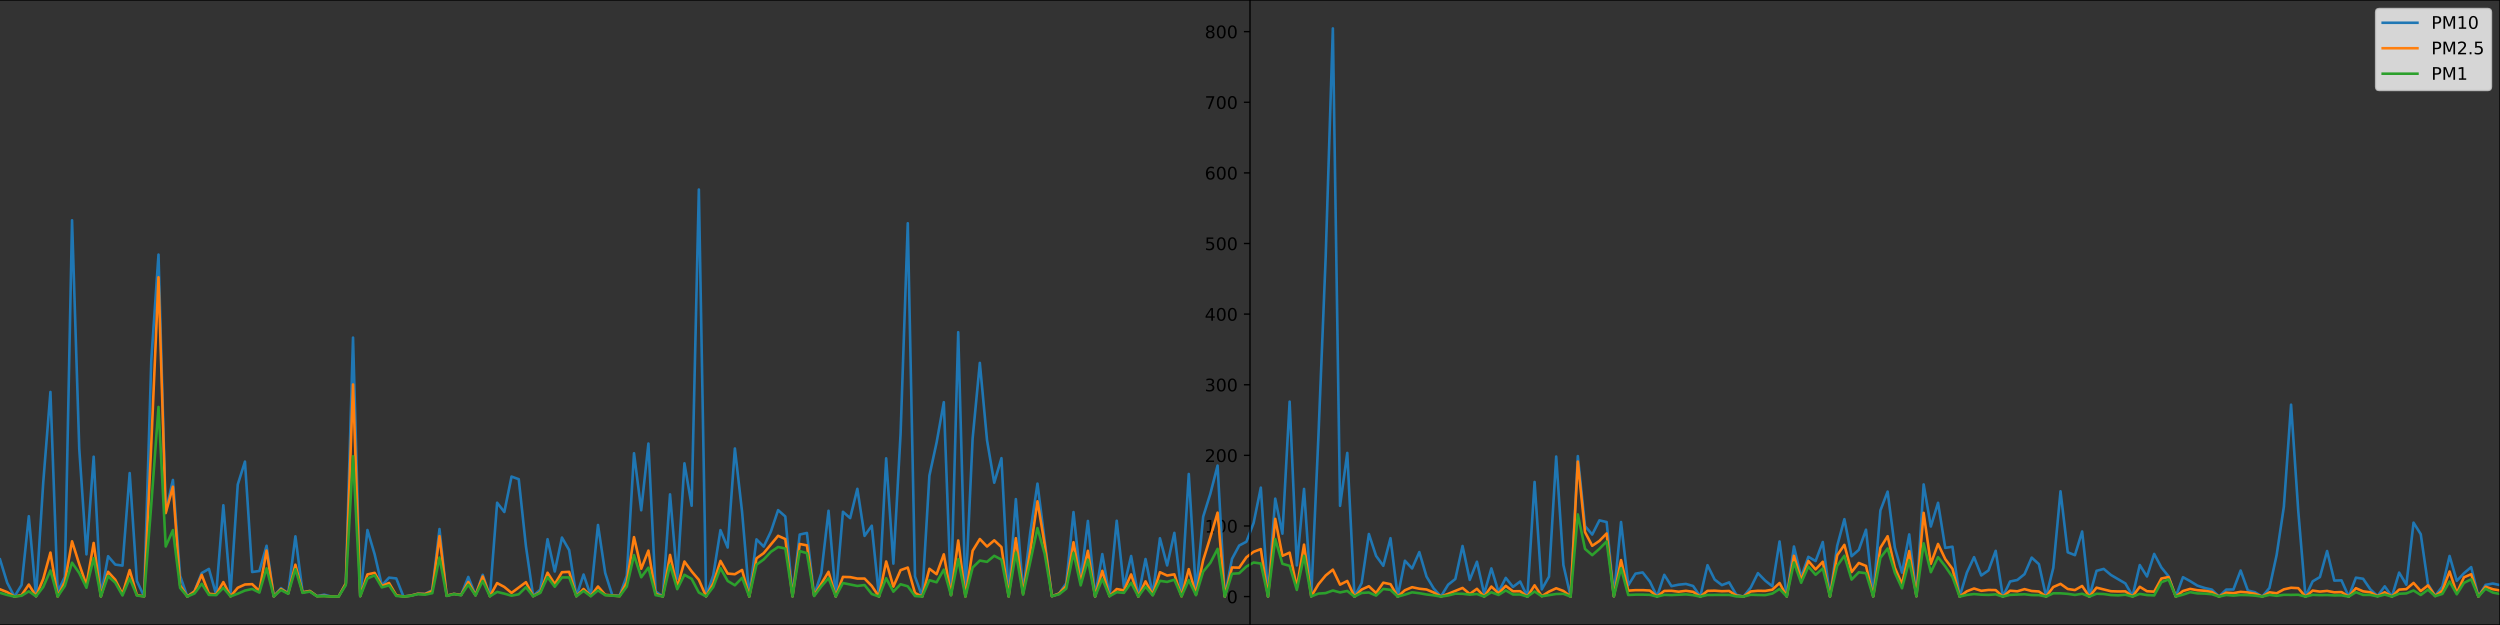 <?xml version="1.0" encoding="utf-8" standalone="no"?>
<!DOCTYPE svg PUBLIC "-//W3C//DTD SVG 1.1//EN"
  "http://www.w3.org/Graphics/SVG/1.1/DTD/svg11.dtd">
<!-- Created with matplotlib (https://matplotlib.org/) -->
<svg height="360pt" version="1.1" viewBox="0 0 1440 360" width="1440pt" xmlns="http://www.w3.org/2000/svg" xmlns:xlink="http://www.w3.org/1999/xlink">
 <rect x="0" y="0" width="1440" height="360" fill="#333333" stroke="none"/>
 <defs>
  <style type="text/css">
*{stroke-linecap:butt;stroke-linejoin:round;}
  </style>
 </defs>
 <g id="figure_1">
  <g id="patch_1">
   <path d="M 0 360 
L 1440 360 
L 1440 0 
L 0 0 
z
" style="fill:none;"/>
  </g>
  <g id="axes_1">
   <g id="patch_2">
    <path d="M 0 360 
L 1440 360 
L 1440 0 
L 0 0 
z
" style="fill:none;"/>
   </g>
   <g id="matplotlib.axis_1">
    <g id="xtick_1">
     <g id="line2d_1">
      <defs>
       <path d="M 0 0 
L 0 3.5 
" id="m9254b26f1d" style="stroke:#000000;stroke-width:0.8;"/>
      </defs>
      <g>
       <use style="stroke:#000000;stroke-width:0.8;" x="0" xlink:href="#m9254b26f1d" y="360"/>
      </g>
     </g>
     <g id="text_1">
      <!-- 0 -->
      <defs>
       <path d="M 31.781 66.406 
Q 24.172 66.406 20.328 58.906 
Q 16.5 51.422 16.5 36.375 
Q 16.5 21.391 20.328 13.891 
Q 24.172 6.391 31.781 6.391 
Q 39.453 6.391 43.281 13.891 
Q 47.125 21.391 47.125 36.375 
Q 47.125 51.422 43.281 58.906 
Q 39.453 66.406 31.781 66.406 
z
M 31.781 74.219 
Q 44.047 74.219 50.516 64.516 
Q 56.984 54.828 56.984 36.375 
Q 56.984 17.969 50.516 8.266 
Q 44.047 -1.422 31.781 -1.422 
Q 19.531 -1.422 13.062 8.266 
Q 6.594 17.969 6.594 36.375 
Q 6.594 54.828 13.062 64.516 
Q 19.531 74.219 31.781 74.219 
z
" id="DejaVuSans-48"/>
      </defs>
      <g transform="translate(-3.181 374.598)scale(0.1 -0.1)">
       <use xlink:href="#DejaVuSans-48"/>
      </g>
     </g>
    </g>
    <g id="xtick_2">
     <g id="line2d_2">
      <g>
       <use style="stroke:#000000;stroke-width:0.8;" x="207.493" xlink:href="#m9254b26f1d" y="360"/>
      </g>
     </g>
     <g id="text_2">
      <!-- 50 -->
      <defs>
       <path d="M 10.797 72.906 
L 49.516 72.906 
L 49.516 64.594 
L 19.828 64.594 
L 19.828 46.734 
Q 21.969 47.469 24.109 47.828 
Q 26.266 48.188 28.422 48.188 
Q 40.625 48.188 47.75 41.5 
Q 54.891 34.812 54.891 23.391 
Q 54.891 11.625 47.562 5.094 
Q 40.234 -1.422 26.906 -1.422 
Q 22.312 -1.422 17.547 -0.641 
Q 12.797 0.141 7.719 1.703 
L 7.719 11.625 
Q 12.109 9.234 16.797 8.062 
Q 21.484 6.891 26.703 6.891 
Q 35.156 6.891 40.078 11.328 
Q 45.016 15.766 45.016 23.391 
Q 45.016 31 40.078 35.438 
Q 35.156 39.891 26.703 39.891 
Q 22.75 39.891 18.812 39.016 
Q 14.891 38.141 10.797 36.281 
z
" id="DejaVuSans-53"/>
      </defs>
      <g transform="translate(201.13 374.598)scale(0.1 -0.1)">
       <use xlink:href="#DejaVuSans-53"/>
       <use x="63.623" xlink:href="#DejaVuSans-48"/>
      </g>
     </g>
    </g>
    <g id="xtick_3">
     <g id="line2d_3">
      <g>
       <use style="stroke:#000000;stroke-width:0.8;" x="414.986" xlink:href="#m9254b26f1d" y="360"/>
      </g>
     </g>
     <g id="text_3">
      <!-- 100 -->
      <defs>
       <path d="M 12.406 8.297 
L 28.516 8.297 
L 28.516 63.922 
L 10.984 60.406 
L 10.984 69.391 
L 28.422 72.906 
L 38.281 72.906 
L 38.281 8.297 
L 54.391 8.297 
L 54.391 0 
L 12.406 0 
z
" id="DejaVuSans-49"/>
      </defs>
      <g transform="translate(405.442 374.598)scale(0.1 -0.1)">
       <use xlink:href="#DejaVuSans-49"/>
       <use x="63.623" xlink:href="#DejaVuSans-48"/>
       <use x="127.246" xlink:href="#DejaVuSans-48"/>
      </g>
     </g>
    </g>
    <g id="xtick_4">
     <g id="line2d_4">
      <g>
       <use style="stroke:#000000;stroke-width:0.8;" x="622.478" xlink:href="#m9254b26f1d" y="360"/>
      </g>
     </g>
     <g id="text_4">
      <!-- 150 -->
      <g transform="translate(612.935 374.598)scale(0.1 -0.1)">
       <use xlink:href="#DejaVuSans-49"/>
       <use x="63.623" xlink:href="#DejaVuSans-53"/>
       <use x="127.246" xlink:href="#DejaVuSans-48"/>
      </g>
     </g>
    </g>
    <g id="xtick_5">
     <g id="line2d_5">
      <g>
       <use style="stroke:#000000;stroke-width:0.8;" x="829.971" xlink:href="#m9254b26f1d" y="360"/>
      </g>
     </g>
     <g id="text_5">
      <!-- 200 -->
      <defs>
       <path d="M 19.188 8.297 
L 53.609 8.297 
L 53.609 0 
L 7.328 0 
L 7.328 8.297 
Q 12.938 14.109 22.625 23.891 
Q 32.328 33.688 34.812 36.531 
Q 39.547 41.844 41.422 45.531 
Q 43.312 49.219 43.312 52.781 
Q 43.312 58.594 39.234 62.25 
Q 35.156 65.922 28.609 65.922 
Q 23.969 65.922 18.812 64.312 
Q 13.672 62.703 7.812 59.422 
L 7.812 69.391 
Q 13.766 71.781 18.938 73 
Q 24.125 74.219 28.422 74.219 
Q 39.75 74.219 46.484 68.547 
Q 53.219 62.891 53.219 53.422 
Q 53.219 48.922 51.531 44.891 
Q 49.859 40.875 45.406 35.406 
Q 44.188 33.984 37.641 27.219 
Q 31.109 20.453 19.188 8.297 
z
" id="DejaVuSans-50"/>
      </defs>
      <g transform="translate(820.427 374.598)scale(0.1 -0.1)">
       <use xlink:href="#DejaVuSans-50"/>
       <use x="63.623" xlink:href="#DejaVuSans-48"/>
       <use x="127.246" xlink:href="#DejaVuSans-48"/>
      </g>
     </g>
    </g>
    <g id="xtick_6">
     <g id="line2d_6">
      <g>
       <use style="stroke:#000000;stroke-width:0.8;" x="1037.464" xlink:href="#m9254b26f1d" y="360"/>
      </g>
     </g>
     <g id="text_6">
      <!-- 250 -->
      <g transform="translate(1027.92 374.598)scale(0.1 -0.1)">
       <use xlink:href="#DejaVuSans-50"/>
       <use x="63.623" xlink:href="#DejaVuSans-53"/>
       <use x="127.246" xlink:href="#DejaVuSans-48"/>
      </g>
     </g>
    </g>
    <g id="xtick_7">
     <g id="line2d_7">
      <g>
       <use style="stroke:#000000;stroke-width:0.8;" x="1244.957" xlink:href="#m9254b26f1d" y="360"/>
      </g>
     </g>
     <g id="text_7">
      <!-- 300 -->
      <defs>
       <path d="M 40.578 39.312 
Q 47.656 37.797 51.625 33 
Q 55.609 28.219 55.609 21.188 
Q 55.609 10.406 48.188 4.484 
Q 40.766 -1.422 27.094 -1.422 
Q 22.516 -1.422 17.656 -0.516 
Q 12.797 0.391 7.625 2.203 
L 7.625 11.719 
Q 11.719 9.328 16.594 8.109 
Q 21.484 6.891 26.812 6.891 
Q 36.078 6.891 40.938 10.547 
Q 45.797 14.203 45.797 21.188 
Q 45.797 27.641 41.281 31.266 
Q 36.766 34.906 28.719 34.906 
L 20.219 34.906 
L 20.219 43.016 
L 29.109 43.016 
Q 36.375 43.016 40.234 45.922 
Q 44.094 48.828 44.094 54.297 
Q 44.094 59.906 40.109 62.906 
Q 36.141 65.922 28.719 65.922 
Q 24.656 65.922 20.016 65.031 
Q 15.375 64.156 9.812 62.312 
L 9.812 71.094 
Q 15.438 72.656 20.344 73.438 
Q 25.25 74.219 29.594 74.219 
Q 40.828 74.219 47.359 69.109 
Q 53.906 64.016 53.906 55.328 
Q 53.906 49.266 50.438 45.094 
Q 46.969 40.922 40.578 39.312 
z
" id="DejaVuSans-51"/>
      </defs>
      <g transform="translate(1235.413 374.598)scale(0.1 -0.1)">
       <use xlink:href="#DejaVuSans-51"/>
       <use x="63.623" xlink:href="#DejaVuSans-48"/>
       <use x="127.246" xlink:href="#DejaVuSans-48"/>
      </g>
     </g>
    </g>
   </g>
   <g id="matplotlib.axis_2">
    <g id="ytick_1">
     <g id="line2d_8">
      <defs>
       <path d="M 0 0 
L -3.5 0 
" id="m960ed67325" style="stroke:#000000;stroke-width:0.8;"/>
      </defs>
      <g>
       <use style="stroke:#000000;stroke-width:0.8;" x="720" xlink:href="#m960ed67325" y="343.636"/>
      </g>
     </g>
     <g id="text_8">
      <!-- 0 -->
      <g transform="translate(706.638 347.436)scale(0.1 -0.1)">
       <use xlink:href="#DejaVuSans-48"/>
      </g>
     </g>
    </g>
    <g id="ytick_2">
     <g id="line2d_9">
      <g>
       <use style="stroke:#000000;stroke-width:0.8;" x="720" xlink:href="#m960ed67325" y="302.961"/>
      </g>
     </g>
     <g id="text_9">
      <!-- 100 -->
      <g transform="translate(693.913 306.76)scale(0.1 -0.1)">
       <use xlink:href="#DejaVuSans-49"/>
       <use x="63.623" xlink:href="#DejaVuSans-48"/>
       <use x="127.246" xlink:href="#DejaVuSans-48"/>
      </g>
     </g>
    </g>
    <g id="ytick_3">
     <g id="line2d_10">
      <g>
       <use style="stroke:#000000;stroke-width:0.8;" x="720" xlink:href="#m960ed67325" y="262.285"/>
      </g>
     </g>
     <g id="text_10">
      <!-- 200 -->
      <g transform="translate(693.913 266.084)scale(0.1 -0.1)">
       <use xlink:href="#DejaVuSans-50"/>
       <use x="63.623" xlink:href="#DejaVuSans-48"/>
       <use x="127.246" xlink:href="#DejaVuSans-48"/>
      </g>
     </g>
    </g>
    <g id="ytick_4">
     <g id="line2d_11">
      <g>
       <use style="stroke:#000000;stroke-width:0.8;" x="720" xlink:href="#m960ed67325" y="221.609"/>
      </g>
     </g>
     <g id="text_11">
      <!-- 300 -->
      <g transform="translate(693.913 225.408)scale(0.1 -0.1)">
       <use xlink:href="#DejaVuSans-51"/>
       <use x="63.623" xlink:href="#DejaVuSans-48"/>
       <use x="127.246" xlink:href="#DejaVuSans-48"/>
      </g>
     </g>
    </g>
    <g id="ytick_5">
     <g id="line2d_12">
      <g>
       <use style="stroke:#000000;stroke-width:0.8;" x="720" xlink:href="#m960ed67325" y="180.933"/>
      </g>
     </g>
     <g id="text_12">
      <!-- 400 -->
      <defs>
       <path d="M 37.797 64.312 
L 12.891 25.391 
L 37.797 25.391 
z
M 35.203 72.906 
L 47.609 72.906 
L 47.609 25.391 
L 58.016 25.391 
L 58.016 17.188 
L 47.609 17.188 
L 47.609 0 
L 37.797 0 
L 37.797 17.188 
L 4.891 17.188 
L 4.891 26.703 
z
" id="DejaVuSans-52"/>
      </defs>
      <g transform="translate(693.913 184.732)scale(0.1 -0.1)">
       <use xlink:href="#DejaVuSans-52"/>
       <use x="63.623" xlink:href="#DejaVuSans-48"/>
       <use x="127.246" xlink:href="#DejaVuSans-48"/>
      </g>
     </g>
    </g>
    <g id="ytick_6">
     <g id="line2d_13">
      <g>
       <use style="stroke:#000000;stroke-width:0.8;" x="720" xlink:href="#m960ed67325" y="140.257"/>
      </g>
     </g>
     <g id="text_13">
      <!-- 500 -->
      <g transform="translate(693.913 144.057)scale(0.1 -0.1)">
       <use xlink:href="#DejaVuSans-53"/>
       <use x="63.623" xlink:href="#DejaVuSans-48"/>
       <use x="127.246" xlink:href="#DejaVuSans-48"/>
      </g>
     </g>
    </g>
    <g id="ytick_7">
     <g id="line2d_14">
      <g>
       <use style="stroke:#000000;stroke-width:0.8;" x="720" xlink:href="#m960ed67325" y="99.582"/>
      </g>
     </g>
     <g id="text_14">
      <!-- 600 -->
      <defs>
       <path d="M 33.016 40.375 
Q 26.375 40.375 22.484 35.828 
Q 18.609 31.297 18.609 23.391 
Q 18.609 15.531 22.484 10.953 
Q 26.375 6.391 33.016 6.391 
Q 39.656 6.391 43.531 10.953 
Q 47.406 15.531 47.406 23.391 
Q 47.406 31.297 43.531 35.828 
Q 39.656 40.375 33.016 40.375 
z
M 52.594 71.297 
L 52.594 62.312 
Q 48.875 64.062 45.094 64.984 
Q 41.312 65.922 37.594 65.922 
Q 27.828 65.922 22.672 59.328 
Q 17.531 52.734 16.797 39.406 
Q 19.672 43.656 24.016 45.922 
Q 28.375 48.188 33.594 48.188 
Q 44.578 48.188 50.953 41.516 
Q 57.328 34.859 57.328 23.391 
Q 57.328 12.156 50.688 5.359 
Q 44.047 -1.422 33.016 -1.422 
Q 20.359 -1.422 13.672 8.266 
Q 6.984 17.969 6.984 36.375 
Q 6.984 53.656 15.188 63.938 
Q 23.391 74.219 37.203 74.219 
Q 40.922 74.219 44.703 73.484 
Q 48.484 72.75 52.594 71.297 
z
" id="DejaVuSans-54"/>
      </defs>
      <g transform="translate(693.913 103.381)scale(0.1 -0.1)">
       <use xlink:href="#DejaVuSans-54"/>
       <use x="63.623" xlink:href="#DejaVuSans-48"/>
       <use x="127.246" xlink:href="#DejaVuSans-48"/>
      </g>
     </g>
    </g>
    <g id="ytick_8">
     <g id="line2d_15">
      <g>
       <use style="stroke:#000000;stroke-width:0.8;" x="720" xlink:href="#m960ed67325" y="58.906"/>
      </g>
     </g>
     <g id="text_15">
      <!-- 700 -->
      <defs>
       <path d="M 8.203 72.906 
L 55.078 72.906 
L 55.078 68.703 
L 28.609 0 
L 18.312 0 
L 43.219 64.594 
L 8.203 64.594 
z
" id="DejaVuSans-55"/>
      </defs>
      <g transform="translate(693.913 62.705)scale(0.1 -0.1)">
       <use xlink:href="#DejaVuSans-55"/>
       <use x="63.623" xlink:href="#DejaVuSans-48"/>
       <use x="127.246" xlink:href="#DejaVuSans-48"/>
      </g>
     </g>
    </g>
    <g id="ytick_9">
     <g id="line2d_16">
      <g>
       <use style="stroke:#000000;stroke-width:0.8;" x="720" xlink:href="#m960ed67325" y="18.23"/>
      </g>
     </g>
     <g id="text_16">
      <!-- 800 -->
      <defs>
       <path d="M 31.781 34.625 
Q 24.75 34.625 20.719 30.859 
Q 16.703 27.094 16.703 20.516 
Q 16.703 13.922 20.719 10.156 
Q 24.75 6.391 31.781 6.391 
Q 38.812 6.391 42.859 10.172 
Q 46.922 13.969 46.922 20.516 
Q 46.922 27.094 42.891 30.859 
Q 38.875 34.625 31.781 34.625 
z
M 21.922 38.812 
Q 15.578 40.375 12.031 44.719 
Q 8.5 49.078 8.5 55.328 
Q 8.5 64.062 14.719 69.141 
Q 20.953 74.219 31.781 74.219 
Q 42.672 74.219 48.875 69.141 
Q 55.078 64.062 55.078 55.328 
Q 55.078 49.078 51.531 44.719 
Q 48 40.375 41.703 38.812 
Q 48.828 37.156 52.797 32.312 
Q 56.781 27.484 56.781 20.516 
Q 56.781 9.906 50.312 4.234 
Q 43.844 -1.422 31.781 -1.422 
Q 19.734 -1.422 13.25 4.234 
Q 6.781 9.906 6.781 20.516 
Q 6.781 27.484 10.781 32.312 
Q 14.797 37.156 21.922 38.812 
z
M 18.312 54.391 
Q 18.312 48.734 21.844 45.562 
Q 25.391 42.391 31.781 42.391 
Q 38.141 42.391 41.719 45.562 
Q 45.312 48.734 45.312 54.391 
Q 45.312 60.062 41.719 63.234 
Q 38.141 66.406 31.781 66.406 
Q 25.391 66.406 21.844 63.234 
Q 18.312 60.062 18.312 54.391 
z
" id="DejaVuSans-56"/>
      </defs>
      <g transform="translate(693.913 22.029)scale(0.1 -0.1)">
       <use xlink:href="#DejaVuSans-56"/>
       <use x="63.623" xlink:href="#DejaVuSans-48"/>
       <use x="127.246" xlink:href="#DejaVuSans-48"/>
      </g>
     </g>
    </g>
   </g>
   <g id="line2d_17">
    <path clip-path="url(#p99149007e5)" d="M 0 322.194 
L 4.15 335.687 
L 8.3 343.627 
L 12.45 336.943 
L 16.599 297.347 
L 20.749 343.409 
L 24.899 277.998 
L 29.049 225.769 
L 33.199 341.012 
L 37.349 332.23 
L 41.499 126.88 
L 45.648 258.452 
L 49.798 319.318 
L 53.948 263.061 
L 58.098 343.494 
L 62.248 320.378 
L 66.398 325.195 
L 70.548 325.784 
L 74.697 272.496 
L 78.847 334.68 
L 82.997 343.519 
L 87.147 207.525 
L 91.297 146.646 
L 95.447 294.767 
L 99.597 276.445 
L 103.746 331.679 
L 107.896 343.617 
L 112.046 340.587 
L 116.196 330.074 
L 120.346 327.692 
L 124.496 342.43 
L 128.646 291.035 
L 132.795 341.535 
L 136.945 279.075 
L 141.095 265.895 
L 145.245 329.473 
L 149.395 328.89 
L 153.545 314.361 
L 157.695 343.503 
L 161.844 338.755 
L 165.994 341.783 
L 170.144 308.931 
L 174.294 341.121 
L 178.444 340.403 
L 182.594 343.389 
L 186.744 342.546 
L 190.893 343.636 
L 195.043 343.584 
L 199.193 336.078 
L 203.343 194.467 
L 207.493 343.351 
L 211.643 305.287 
L 215.793 319.27 
L 219.942 337.218 
L 224.092 332.712 
L 228.242 333.172 
L 232.392 343.606 
L 236.542 343.098 
L 240.692 341.996 
L 244.841 342.085 
L 248.991 339.889 
L 253.141 304.728 
L 257.291 343.117 
L 261.441 342.076 
L 265.591 342.721 
L 269.741 332.311 
L 273.89 342.854 
L 278.04 331.08 
L 282.19 343.302 
L 286.34 289.562 
L 290.49 294.899 
L 294.64 274.507 
L 298.79 276.014 
L 302.939 314.693 
L 307.089 343.337 
L 311.239 339.553 
L 315.389 310.57 
L 319.539 329.193 
L 323.689 309.641 
L 327.839 316.862 
L 331.988 343.404 
L 336.138 330.923 
L 340.288 343.183 
L 344.438 302.381 
L 348.588 330.009 
L 352.738 343.029 
L 356.888 343.083 
L 361.037 331.6 
L 365.187 261.071 
L 369.337 293.919 
L 373.487 255.488 
L 377.637 340.718 
L 381.787 343.573 
L 385.937 284.756 
L 390.086 333.305 
L 394.236 266.873 
L 398.386 291.288 
L 402.536 109.165 
L 406.686 343.494 
L 410.836 331.37 
L 414.986 305.339 
L 419.135 315.384 
L 423.285 258.332 
L 427.435 294.823 
L 431.585 343.571 
L 435.735 310.671 
L 439.885 314.842 
L 444.035 306.162 
L 448.184 293.836 
L 452.334 297.494 
L 456.484 343.468 
L 460.634 307.9 
L 464.784 306.992 
L 468.934 342.905 
L 473.084 330.142 
L 477.233 294.194 
L 481.383 343.546 
L 485.533 294.791 
L 489.683 298.424 
L 493.833 281.555 
L 497.983 308.664 
L 502.133 302.813 
L 506.282 343.615 
L 510.432 263.994 
L 514.582 324.651 
L 518.732 249.921 
L 522.882 128.598 
L 527.032 332.044 
L 531.182 343.636 
L 535.331 273.98 
L 539.481 254.905 
L 543.631 231.662 
L 547.781 342.74 
L 551.931 191.35 
L 556.081 342.902 
L 560.231 252.547 
L 564.38 209.036 
L 568.53 253.596 
L 572.68 278.047 
L 576.83 263.904 
L 580.98 343.435 
L 585.13 287.49 
L 589.28 341.24 
L 593.429 306.742 
L 597.579 278.578 
L 601.729 311.524 
L 605.879 343.407 
L 610.029 341.846 
L 614.179 335.989 
L 618.329 294.961 
L 622.478 334.447 
L 626.628 300.064 
L 630.778 343.601 
L 634.928 319.158 
L 639.078 343.35 
L 643.228 299.957 
L 647.378 338.095 
L 651.527 320.259 
L 655.677 343.59 
L 659.827 321.99 
L 663.977 342.548 
L 668.127 310.038 
L 672.277 325.697 
L 676.427 306.93 
L 680.576 341.869 
L 684.726 273.018 
L 688.876 341.176 
L 693.026 297.602 
L 697.176 284.317 
L 701.326 268.178 
L 705.476 343.63 
L 709.625 321.914 
L 713.775 314.227 
L 717.925 312.038 
L 722.075 301.261 
L 726.225 280.87 
L 730.375 343.593 
L 734.524 287.22 
L 738.674 307.407 
L 742.824 231.347 
L 746.974 325.692 
L 751.124 281.618 
L 755.274 343.482 
L 759.424 251.022 
L 763.573 148.446 
L 767.723 16.364 
L 771.873 291.359 
L 776.023 260.894 
L 780.173 343.63 
L 784.323 335.885 
L 788.473 307.591 
L 792.622 320.194 
L 796.772 325.895 
L 800.922 309.994 
L 805.072 343.635 
L 809.222 322.982 
L 813.372 327.42 
L 817.522 318.001 
L 821.671 332.105 
L 825.821 338.966 
L 829.971 343.581 
L 834.121 336.798 
L 838.271 333.505 
L 842.421 314.49 
L 846.571 334.029 
L 850.72 323.56 
L 854.87 342.026 
L 859.02 327.396 
L 863.17 341.034 
L 867.32 332.859 
L 871.47 338.073 
L 875.62 334.957 
L 879.769 343.636 
L 883.919 277.615 
L 888.069 339.486 
L 892.219 332.13 
L 896.369 262.964 
L 900.519 325.432 
L 904.669 343.587 
L 908.818 262.72 
L 912.968 303.008 
L 917.118 307.905 
L 921.268 299.721 
L 925.418 300.696 
L 929.568 343.454 
L 933.718 300.678 
L 937.867 337.1 
L 942.017 330.429 
L 946.167 329.716 
L 950.317 334.991 
L 954.467 343.573 
L 958.617 331.102 
L 962.767 337.626 
L 966.916 336.775 
L 971.066 336.347 
L 975.216 337.514 
L 979.366 343.632 
L 983.516 325.546 
L 987.666 333.873 
L 991.816 337.014 
L 995.965 335.457 
L 1000.115 342.583 
L 1004.265 343.635 
L 1008.415 338.466 
L 1012.565 330.126 
L 1016.715 334.406 
L 1020.865 337.683 
L 1025.014 311.884 
L 1029.164 343.532 
L 1033.314 314.787 
L 1037.464 332.338 
L 1041.614 320.719 
L 1045.764 323.164 
L 1049.914 312.201 
L 1054.063 343.572 
L 1058.213 314.437 
L 1062.363 299.039 
L 1066.513 320.38 
L 1070.663 316.733 
L 1074.813 305.109 
L 1078.963 343.491 
L 1083.112 294.013 
L 1087.262 283.17 
L 1091.412 315.354 
L 1095.562 329.835 
L 1099.712 307.811 
L 1103.862 343.419 
L 1108.012 279.024 
L 1112.161 303.275 
L 1116.311 289.607 
L 1120.461 315.582 
L 1124.611 314.903 
L 1128.761 343.632 
L 1132.911 329.83 
L 1137.061 320.924 
L 1141.21 331.466 
L 1145.36 328.567 
L 1149.51 317.284 
L 1153.66 343.633 
L 1157.81 334.942 
L 1161.96 334.069 
L 1166.11 330.731 
L 1170.259 321.181 
L 1174.409 324.958 
L 1178.559 343.615 
L 1182.709 327.096 
L 1186.859 282.993 
L 1191.009 318.117 
L 1195.159 319.768 
L 1199.308 306.147 
L 1203.458 343.633 
L 1207.608 328.79 
L 1211.758 327.698 
L 1215.908 331.189 
L 1224.207 336.056 
L 1228.357 343.328 
L 1232.507 325.466 
L 1236.657 332.039 
L 1240.807 319.058 
L 1244.957 326.862 
L 1249.107 331.999 
L 1253.256 343.631 
L 1257.406 332.47 
L 1261.556 334.746 
L 1265.706 337.328 
L 1269.856 338.659 
L 1274.006 339.606 
L 1278.156 343.622 
L 1282.305 339.595 
L 1286.455 339.548 
L 1290.605 328.612 
L 1294.755 340.125 
L 1298.905 341.142 
L 1303.055 343.636 
L 1307.205 338.656 
L 1311.354 319.611 
L 1315.504 291.903 
L 1319.654 233.095 
L 1323.804 294.431 
L 1327.954 343.635 
L 1332.104 334.846 
L 1336.254 332.399 
L 1340.403 317.39 
L 1344.553 334.417 
L 1348.703 334.292 
L 1352.853 343.6 
L 1357.003 332.731 
L 1361.153 333.368 
L 1365.303 339.444 
L 1369.452 343.35 
L 1373.602 337.714 
L 1377.752 343.595 
L 1381.902 329.811 
L 1386.052 336.799 
L 1390.202 301.044 
L 1394.352 307.706 
L 1398.501 336.469 
L 1402.651 343.252 
L 1406.801 337.872 
L 1410.951 320.238 
L 1415.101 334.577 
L 1419.251 330.174 
L 1423.401 326.665 
L 1427.55 343.592 
L 1431.7 336.888 
L 1435.85 336.123 
L 1440 337.024 
L 1440 337.024 
" style="fill:none;stroke:#1f77b4;stroke-linecap:square;stroke-width:1.5;"/>
   </g>
   <g id="line2d_18">
    <path clip-path="url(#p99149007e5)" d="M 0 339.439 
L 4.15 341.079 
L 8.3 343.627 
L 12.45 342.782 
L 16.599 336.705 
L 20.749 343.418 
L 24.899 333.459 
L 29.049 318.288 
L 33.199 343.579 
L 37.349 335.155 
L 41.499 311.793 
L 45.648 324.985 
L 49.798 337.008 
L 53.948 312.752 
L 58.098 343.521 
L 62.248 329.363 
L 66.398 333.916 
L 70.548 342.243 
L 74.697 328.368 
L 78.847 342.752 
L 82.997 343.52 
L 87.147 255.646 
L 91.297 159.722 
L 95.447 295.535 
L 99.597 280.348 
L 103.746 337.08 
L 107.896 343.617 
L 112.046 340.627 
L 116.196 331.135 
L 120.346 341.974 
L 124.496 342.439 
L 128.646 335.292 
L 132.795 343.504 
L 136.945 338.548 
L 141.095 336.671 
L 145.245 336.46 
L 149.395 340.405 
L 153.545 317.134 
L 157.695 343.508 
L 161.844 339.291 
L 165.994 341.8 
L 170.144 325.267 
L 174.294 341.197 
L 178.444 340.412 
L 182.594 343.392 
L 186.744 343.223 
L 190.893 343.636 
L 195.043 343.584 
L 199.193 336.095 
L 203.343 221.449 
L 207.493 343.351 
L 211.643 330.873 
L 215.793 329.964 
L 219.942 337.512 
L 224.092 335.792 
L 228.242 342.878 
L 232.392 343.606 
L 236.542 343.103 
L 240.692 342.002 
L 244.841 342.173 
L 248.991 340.427 
L 253.141 308.81 
L 257.291 343.146 
L 261.441 342.079 
L 265.591 342.722 
L 269.741 335.203 
L 273.89 342.856 
L 278.04 332.063 
L 282.19 343.399 
L 286.34 335.86 
L 290.49 338.091 
L 294.64 341.508 
L 302.939 335.338 
L 307.089 343.392 
L 311.239 340.995 
L 315.389 329.897 
L 319.539 336.467 
L 323.689 329.604 
L 327.839 329.388 
L 331.988 343.406 
L 336.138 339.258 
L 340.288 343.263 
L 344.438 337.812 
L 348.588 342.593 
L 356.888 343.376 
L 361.037 335.378 
L 365.187 309.389 
L 369.337 327.586 
L 373.487 317.138 
L 377.637 342.052 
L 381.787 343.573 
L 385.937 319.624 
L 390.086 338.189 
L 394.236 323.436 
L 398.386 329.105 
L 402.536 333.998 
L 406.686 343.494 
L 410.836 336.04 
L 414.986 323.087 
L 419.135 330.384 
L 423.285 330.747 
L 427.435 328.298 
L 431.585 343.571 
L 435.735 321.605 
L 439.885 318.617 
L 448.184 308.617 
L 452.334 310.494 
L 456.484 343.473 
L 460.634 313.346 
L 464.784 314.126 
L 468.934 343.064 
L 477.233 329.369 
L 481.383 343.546 
L 485.533 332.299 
L 489.683 332.415 
L 493.833 333.249 
L 497.983 333.246 
L 502.133 337.506 
L 506.282 343.615 
L 510.432 323.401 
L 514.582 337.907 
L 518.732 328.391 
L 522.882 326.917 
L 527.032 341.548 
L 531.182 343.636 
L 535.331 327.617 
L 539.481 330.742 
L 543.631 319.294 
L 547.781 342.741 
L 551.931 311.31 
L 556.081 343.567 
L 560.231 317.249 
L 564.38 310.475 
L 568.53 314.798 
L 572.68 311.229 
L 576.83 315.127 
L 580.98 343.525 
L 585.13 310.005 
L 589.28 342.008 
L 593.429 317.407 
L 597.579 288.747 
L 601.729 313.517 
L 605.879 343.407 
L 610.029 341.918 
L 614.179 337.396 
L 618.329 312.326 
L 622.478 335.602 
L 626.628 317.249 
L 630.778 343.601 
L 634.928 328.784 
L 639.078 343.352 
L 643.228 339.278 
L 647.378 340.055 
L 651.527 330.861 
L 655.677 343.59 
L 659.827 334.85 
L 663.977 342.654 
L 668.127 329.599 
L 672.277 331.511 
L 676.427 330.814 
L 680.576 343.491 
L 684.726 327.83 
L 688.876 342.398 
L 693.026 322.724 
L 697.176 309.36 
L 701.326 295.284 
L 705.476 343.63 
L 709.625 326.866 
L 713.775 326.974 
L 717.925 321.004 
L 722.075 317.845 
L 726.225 316.281 
L 730.375 343.598 
L 734.524 298.854 
L 738.674 320.163 
L 742.824 318.32 
L 746.974 338.37 
L 751.124 313.7 
L 755.274 343.488 
L 759.424 336.519 
L 763.573 331.489 
L 767.723 328.109 
L 771.873 336.76 
L 776.023 334.64 
L 780.173 343.63 
L 784.323 339.573 
L 788.473 337.678 
L 792.622 341.584 
L 796.772 335.628 
L 800.922 336.496 
L 805.072 343.635 
L 809.222 339.979 
L 813.372 338.226 
L 817.522 339.108 
L 821.671 339.552 
L 825.821 341.272 
L 829.971 343.594 
L 834.121 342.057 
L 842.421 338.655 
L 846.571 342.13 
L 850.72 339.161 
L 854.87 343.623 
L 859.02 337.843 
L 863.17 341.721 
L 867.32 337.466 
L 871.47 340.585 
L 875.62 340.545 
L 879.769 343.636 
L 883.919 337.146 
L 888.069 343.41 
L 892.219 340.765 
L 896.369 338.844 
L 900.519 340.388 
L 904.669 343.602 
L 908.818 265.87 
L 912.968 306.497 
L 917.118 314.38 
L 921.268 311.551 
L 925.418 307.281 
L 929.568 343.455 
L 933.718 322.606 
L 937.867 340.218 
L 942.017 339.928 
L 946.167 339.918 
L 950.317 340.148 
L 954.467 343.591 
L 958.617 340.374 
L 962.767 340.299 
L 966.916 340.826 
L 971.066 340.31 
L 975.216 340.887 
L 979.366 343.632 
L 983.516 340.343 
L 987.666 340.241 
L 991.816 340.545 
L 995.965 340.403 
L 1000.115 343.039 
L 1004.265 343.635 
L 1008.415 340.669 
L 1012.565 340.298 
L 1016.715 340.371 
L 1020.865 339.656 
L 1025.014 335.832 
L 1029.164 343.532 
L 1033.314 320.097 
L 1037.464 334.267 
L 1041.614 323.113 
L 1045.764 327.976 
L 1049.914 323.576 
L 1054.063 343.576 
L 1058.213 319.86 
L 1062.363 313.838 
L 1066.513 329.491 
L 1070.663 324.289 
L 1074.813 325.969 
L 1078.963 343.518 
L 1083.112 315.51 
L 1087.262 308.856 
L 1091.412 326.987 
L 1095.562 336.503 
L 1099.712 317.407 
L 1103.862 343.419 
L 1108.012 295.407 
L 1112.161 324.771 
L 1116.311 313.314 
L 1120.461 322.024 
L 1124.611 327.642 
L 1128.761 343.632 
L 1132.911 340.569 
L 1137.061 338.983 
L 1141.21 340.303 
L 1145.36 339.813 
L 1149.51 339.893 
L 1153.66 343.633 
L 1157.81 340.248 
L 1161.96 340.589 
L 1166.11 339.342 
L 1170.259 340.424 
L 1174.409 340.682 
L 1178.559 343.618 
L 1182.709 338.118 
L 1186.859 336.308 
L 1191.009 339.258 
L 1195.159 339.864 
L 1199.308 337.522 
L 1203.458 343.633 
L 1207.608 338.485 
L 1215.908 340.551 
L 1220.058 340.676 
L 1224.207 340.612 
L 1228.357 343.56 
L 1232.507 337.997 
L 1236.657 340.545 
L 1240.807 340.782 
L 1244.957 333.227 
L 1249.107 332.373 
L 1253.256 343.631 
L 1257.406 340.412 
L 1261.556 339.2 
L 1265.706 339.963 
L 1269.856 340.27 
L 1274.006 340.965 
L 1278.156 343.622 
L 1282.305 341.364 
L 1286.455 341.648 
L 1290.605 340.895 
L 1294.755 341.251 
L 1298.905 342.013 
L 1303.055 343.636 
L 1307.205 341.178 
L 1311.354 341.734 
L 1315.504 339.47 
L 1319.654 338.545 
L 1323.804 338.78 
L 1327.954 343.635 
L 1332.104 340.183 
L 1336.254 340.754 
L 1340.403 340.368 
L 1344.553 341.172 
L 1348.703 341.033 
L 1352.853 343.613 
L 1357.003 338.801 
L 1361.153 340.622 
L 1365.303 341.155 
L 1369.452 343.39 
L 1373.602 341.152 
L 1377.752 343.609 
L 1381.902 339.607 
L 1386.052 339.334 
L 1390.202 335.774 
L 1394.352 340.448 
L 1398.501 337.194 
L 1402.651 343.27 
L 1406.801 340.224 
L 1410.951 329.174 
L 1415.101 341.662 
L 1419.251 332.519 
L 1423.401 330.766 
L 1427.55 343.592 
L 1431.7 337.95 
L 1435.85 339.389 
L 1440 340.114 
L 1440 340.114 
" style="fill:none;stroke:#ff7f0e;stroke-linecap:square;stroke-width:1.5;"/>
   </g>
   <g id="line2d_19">
    <path clip-path="url(#p99149007e5)" d="M 0 341.477 
L 4.15 342.705 
L 8.3 343.629 
L 12.45 343.148 
L 16.599 340.607 
L 20.749 343.476 
L 24.899 338.11 
L 29.049 328.588 
L 33.199 343.622 
L 37.349 337.513 
L 41.499 324.123 
L 45.648 330.097 
L 49.798 338.534 
L 53.948 321.558 
L 58.098 343.582 
L 62.248 331.852 
L 66.398 335.65 
L 70.548 342.971 
L 74.697 333.149 
L 78.847 343.033 
L 82.997 343.557 
L 87.147 290.541 
L 91.297 234.395 
L 95.447 314.778 
L 99.597 305.343 
L 103.746 338.622 
L 107.896 343.62 
L 112.046 341.841 
L 116.196 336.274 
L 120.346 342.66 
L 124.496 342.794 
L 128.646 338.55 
L 132.795 343.516 
L 136.945 341.969 
L 141.095 340.167 
L 145.245 339.253 
L 149.395 341.318 
L 153.545 327.351 
L 157.695 343.54 
L 161.844 339.88 
L 165.994 341.999 
L 170.144 327.89 
L 174.294 341.48 
L 178.444 340.762 
L 182.594 343.47 
L 186.744 343.422 
L 190.893 343.636 
L 195.043 343.587 
L 199.193 337.056 
L 203.343 262.817 
L 207.493 343.383 
L 211.643 333.222 
L 215.793 331.369 
L 219.942 338.318 
L 224.092 337.169 
L 228.242 343.249 
L 232.392 343.613 
L 236.542 343.219 
L 240.692 342.216 
L 244.841 342.554 
L 248.991 341.659 
L 253.141 321.126 
L 257.291 343.284 
L 261.441 342.213 
L 265.591 342.833 
L 269.741 336.78 
L 273.89 342.973 
L 278.04 334.592 
L 282.19 343.48 
L 286.34 340.932 
L 290.49 341.937 
L 294.64 343.123 
L 298.79 342.315 
L 302.939 338.252 
L 307.089 343.466 
L 311.239 341.465 
L 315.389 332.411 
L 319.539 337.954 
L 323.689 332.61 
L 327.839 332.586 
L 331.988 343.448 
L 336.138 340.385 
L 340.288 343.444 
L 344.438 340.057 
L 348.588 342.837 
L 352.738 343.091 
L 356.888 343.475 
L 361.037 337.855 
L 365.187 319.76 
L 369.337 332.516 
L 373.487 326.971 
L 377.637 342.796 
L 381.787 343.583 
L 385.937 325.493 
L 390.086 339.345 
L 394.236 331.082 
L 398.386 333.442 
L 402.536 341.301 
L 406.686 343.518 
L 410.836 338.085 
L 414.986 327.276 
L 419.135 334.628 
L 423.285 337.126 
L 427.435 332.857 
L 431.585 343.578 
L 435.735 325.276 
L 439.885 322.255 
L 444.035 317.848 
L 448.184 315.07 
L 452.334 315.952 
L 456.484 343.504 
L 460.634 317.421 
L 464.784 318.63 
L 468.934 343.307 
L 473.084 337.75 
L 477.233 333.013 
L 481.383 343.552 
L 485.533 335.825 
L 493.833 337.508 
L 497.983 336.991 
L 502.133 342.146 
L 506.282 343.619 
L 510.432 333.073 
L 514.582 340.807 
L 518.732 336.528 
L 522.882 337.716 
L 527.032 343.309 
L 531.182 343.636 
L 535.331 334.186 
L 539.481 335.393 
L 543.631 328.099 
L 547.781 342.835 
L 551.931 322.071 
L 556.081 343.618 
L 560.231 326.933 
L 564.38 322.88 
L 568.53 323.621 
L 572.68 320.156 
L 576.83 322.33 
L 580.98 343.595 
L 585.13 318.302 
L 589.28 342.533 
L 593.429 323.68 
L 597.579 304.175 
L 601.729 319.017 
L 605.879 343.421 
L 610.029 342.322 
L 614.179 339.036 
L 618.329 318.447 
L 622.478 337.164 
L 626.628 322.42 
L 630.778 343.605 
L 634.928 333.437 
L 639.078 343.414 
L 643.228 341.123 
L 647.378 341.483 
L 651.527 335.674 
L 655.677 343.593 
L 659.827 337.909 
L 663.977 342.964 
L 668.127 334.552 
L 672.277 335.177 
L 676.427 333.921 
L 680.576 343.501 
L 684.726 334.14 
L 688.876 342.836 
L 693.026 329.282 
L 697.176 324.167 
L 701.326 316.149 
L 705.476 343.631 
L 709.625 330.483 
L 713.775 330.197 
L 717.925 326.322 
L 722.075 324.006 
L 726.225 324.579 
L 730.375 343.618 
L 734.524 310.481 
L 738.674 324.752 
L 742.824 325.928 
L 746.974 339.792 
L 751.124 320.236 
L 755.274 343.52 
L 759.424 341.903 
L 763.573 341.619 
L 767.723 340.121 
L 771.873 341.243 
L 776.023 340.389 
L 780.173 343.631 
L 784.323 341.524 
L 788.473 341.282 
L 792.622 343.057 
L 796.772 339.234 
L 800.922 339.761 
L 805.072 343.635 
L 809.222 342.504 
L 813.372 341.18 
L 817.522 341.689 
L 821.671 342.411 
L 825.821 342.911 
L 829.971 343.621 
L 834.121 342.996 
L 838.271 341.941 
L 842.421 342.032 
L 846.571 342.511 
L 850.72 342.133 
L 854.87 343.631 
L 859.02 341.161 
L 863.17 342.687 
L 867.32 340.077 
L 871.47 342.426 
L 875.62 342.424 
L 879.769 343.636 
L 883.919 340.705 
L 888.069 343.455 
L 896.369 342.141 
L 900.519 342.036 
L 904.669 343.628 
L 908.818 296.291 
L 912.968 316.154 
L 917.118 319.762 
L 921.268 316.118 
L 925.418 311.851 
L 929.568 343.475 
L 933.718 327.369 
L 937.867 342.714 
L 942.017 342.518 
L 946.167 342.508 
L 950.317 342.619 
L 954.467 343.631 
L 958.617 342.638 
L 962.767 342.761 
L 971.066 342.371 
L 975.216 342.811 
L 979.366 343.633 
L 983.516 342.696 
L 995.965 342.646 
L 1000.115 343.52 
L 1004.265 343.635 
L 1008.415 342.59 
L 1016.715 342.797 
L 1020.865 341.887 
L 1025.014 339.24 
L 1029.164 343.541 
L 1033.314 323.999 
L 1037.464 335.676 
L 1041.614 326.355 
L 1045.764 331.066 
L 1049.914 327.492 
L 1054.063 343.597 
L 1058.213 325.9 
L 1062.363 320.138 
L 1066.513 333.839 
L 1070.663 329.637 
L 1074.813 330.174 
L 1078.963 343.596 
L 1083.112 321.331 
L 1087.262 315.924 
L 1091.412 329.856 
L 1095.562 338.848 
L 1099.712 322.832 
L 1103.862 343.432 
L 1108.012 312.954 
L 1112.161 329.58 
L 1116.311 320.915 
L 1120.461 326.255 
L 1124.611 332.327 
L 1128.761 343.633 
L 1132.911 342.66 
L 1137.061 342.184 
L 1141.21 342.541 
L 1145.36 342.655 
L 1149.51 342.36 
L 1153.66 343.634 
L 1157.81 342.639 
L 1166.11 342.308 
L 1170.259 342.754 
L 1174.409 342.776 
L 1178.559 343.632 
L 1182.709 341.723 
L 1186.859 341.745 
L 1191.009 342.064 
L 1195.159 342.677 
L 1199.308 341.997 
L 1203.458 343.635 
L 1207.608 341.996 
L 1211.758 342.159 
L 1215.908 342.746 
L 1220.058 342.927 
L 1224.207 342.561 
L 1228.357 343.63 
L 1232.507 342.084 
L 1236.657 342.753 
L 1240.807 342.956 
L 1244.957 335.346 
L 1249.107 333.774 
L 1253.256 343.633 
L 1257.406 342.525 
L 1261.556 341.093 
L 1265.706 341.794 
L 1269.856 341.902 
L 1274.006 342.272 
L 1278.156 343.629 
L 1282.305 342.711 
L 1286.455 343.065 
L 1290.605 342.698 
L 1294.755 342.773 
L 1298.905 343.091 
L 1303.055 343.636 
L 1307.205 342.65 
L 1311.354 343.195 
L 1315.504 342.609 
L 1319.654 342.652 
L 1323.804 342.569 
L 1327.954 343.635 
L 1332.104 342.631 
L 1336.254 342.798 
L 1340.403 342.722 
L 1344.553 342.964 
L 1348.703 342.916 
L 1352.853 343.634 
L 1357.003 341.106 
L 1361.153 342.672 
L 1365.303 342.663 
L 1369.452 343.534 
L 1373.602 342.495 
L 1377.752 343.633 
L 1381.902 341.999 
L 1386.052 341.797 
L 1390.202 340.114 
L 1394.352 342.707 
L 1398.501 339.661 
L 1402.651 343.392 
L 1406.801 342.081 
L 1410.951 334.964 
L 1415.101 342.305 
L 1419.251 335.739 
L 1423.401 333.693 
L 1427.55 343.596 
L 1431.7 339.118 
L 1435.85 341.303 
L 1440 342.112 
L 1440 342.112 
" style="fill:none;stroke:#2ca02c;stroke-linecap:square;stroke-width:1.5;"/>
   </g>
   <g id="patch_3">
    <path d="M 720 360 
L 720 0 
" style="fill:none;stroke:#000000;stroke-linecap:square;stroke-linejoin:miter;stroke-width:0.8;"/>
   </g>
   <g id="patch_4">
    <path d="M 1440 360 
L 1440 0 
" style="fill:none;stroke:#000000;stroke-linecap:square;stroke-linejoin:miter;stroke-width:0.8;"/>
   </g>
   <g id="patch_5">
    <path d="M 0 360 
L 1440 360 
" style="fill:none;stroke:#000000;stroke-linecap:square;stroke-linejoin:miter;stroke-width:0.8;"/>
   </g>
   <g id="patch_6">
    <path d="M 0 0 
L 1440 0 
" style="fill:none;stroke:#000000;stroke-linecap:square;stroke-linejoin:miter;stroke-width:0.8;"/>
   </g>
   <g id="legend_1">
    <g id="patch_7">
     <path d="M 1370.439 52.034 
L 1433 52.034 
Q 1435 52.034 1435 50.034 
L 1435 7 
Q 1435 5 1433 5 
L 1370.439 5 
Q 1368.439 5 1368.439 7 
L 1368.439 50.034 
Q 1368.439 52.034 1370.439 52.034 
z
" style="fill:#ffffff;opacity:0.8;stroke:#cccccc;stroke-linejoin:miter;"/>
    </g>
    <g id="line2d_20">
     <path d="M 1372.439 13.098 
L 1392.439 13.098 
" style="fill:none;stroke:#1f77b4;stroke-linecap:square;stroke-width:1.5;"/>
    </g>
    <g id="line2d_21"/>
    <g id="text_17">
     <!-- PM10 -->
     <defs>
      <path d="M 19.672 64.797 
L 19.672 37.406 
L 32.078 37.406 
Q 38.969 37.406 42.719 40.969 
Q 46.484 44.531 46.484 51.125 
Q 46.484 57.672 42.719 61.234 
Q 38.969 64.797 32.078 64.797 
z
M 9.812 72.906 
L 32.078 72.906 
Q 44.344 72.906 50.609 67.359 
Q 56.891 61.812 56.891 51.125 
Q 56.891 40.328 50.609 34.812 
Q 44.344 29.297 32.078 29.297 
L 19.672 29.297 
L 19.672 0 
L 9.812 0 
z
" id="DejaVuSans-80"/>
      <path d="M 9.812 72.906 
L 24.516 72.906 
L 43.109 23.297 
L 61.812 72.906 
L 76.516 72.906 
L 76.516 0 
L 66.891 0 
L 66.891 64.016 
L 48.094 14.016 
L 38.188 14.016 
L 19.391 64.016 
L 19.391 0 
L 9.812 0 
z
" id="DejaVuSans-77"/>
     </defs>
     <g transform="translate(1400.439 16.598)scale(0.1 -0.1)">
      <use xlink:href="#DejaVuSans-80"/>
      <use x="60.303" xlink:href="#DejaVuSans-77"/>
      <use x="146.582" xlink:href="#DejaVuSans-49"/>
      <use x="210.205" xlink:href="#DejaVuSans-48"/>
     </g>
    </g>
    <g id="line2d_22">
     <path d="M 1372.439 27.777 
L 1392.439 27.777 
" style="fill:none;stroke:#ff7f0e;stroke-linecap:square;stroke-width:1.5;"/>
    </g>
    <g id="line2d_23"/>
    <g id="text_18">
     <!-- PM2.5 -->
     <defs>
      <path d="M 10.688 12.406 
L 21 12.406 
L 21 0 
L 10.688 0 
z
" id="DejaVuSans-46"/>
     </defs>
     <g transform="translate(1400.439 31.277)scale(0.1 -0.1)">
      <use xlink:href="#DejaVuSans-80"/>
      <use x="60.303" xlink:href="#DejaVuSans-77"/>
      <use x="146.582" xlink:href="#DejaVuSans-50"/>
      <use x="210.205" xlink:href="#DejaVuSans-46"/>
      <use x="241.992" xlink:href="#DejaVuSans-53"/>
     </g>
    </g>
    <g id="line2d_24">
     <path d="M 1372.439 42.455 
L 1392.439 42.455 
" style="fill:none;stroke:#2ca02c;stroke-linecap:square;stroke-width:1.5;"/>
    </g>
    <g id="line2d_25"/>
    <g id="text_19">
     <!-- PM1 -->
     <g transform="translate(1400.439 45.955)scale(0.1 -0.1)">
      <use xlink:href="#DejaVuSans-80"/>
      <use x="60.303" xlink:href="#DejaVuSans-77"/>
      <use x="146.582" xlink:href="#DejaVuSans-49"/>
     </g>
    </g>
   </g>
  </g>
 </g>
 <defs>
  <clipPath id="p99149007e5">
   <rect height="360" width="1440" x="0" y="0"/>
  </clipPath>
 </defs>
</svg>

